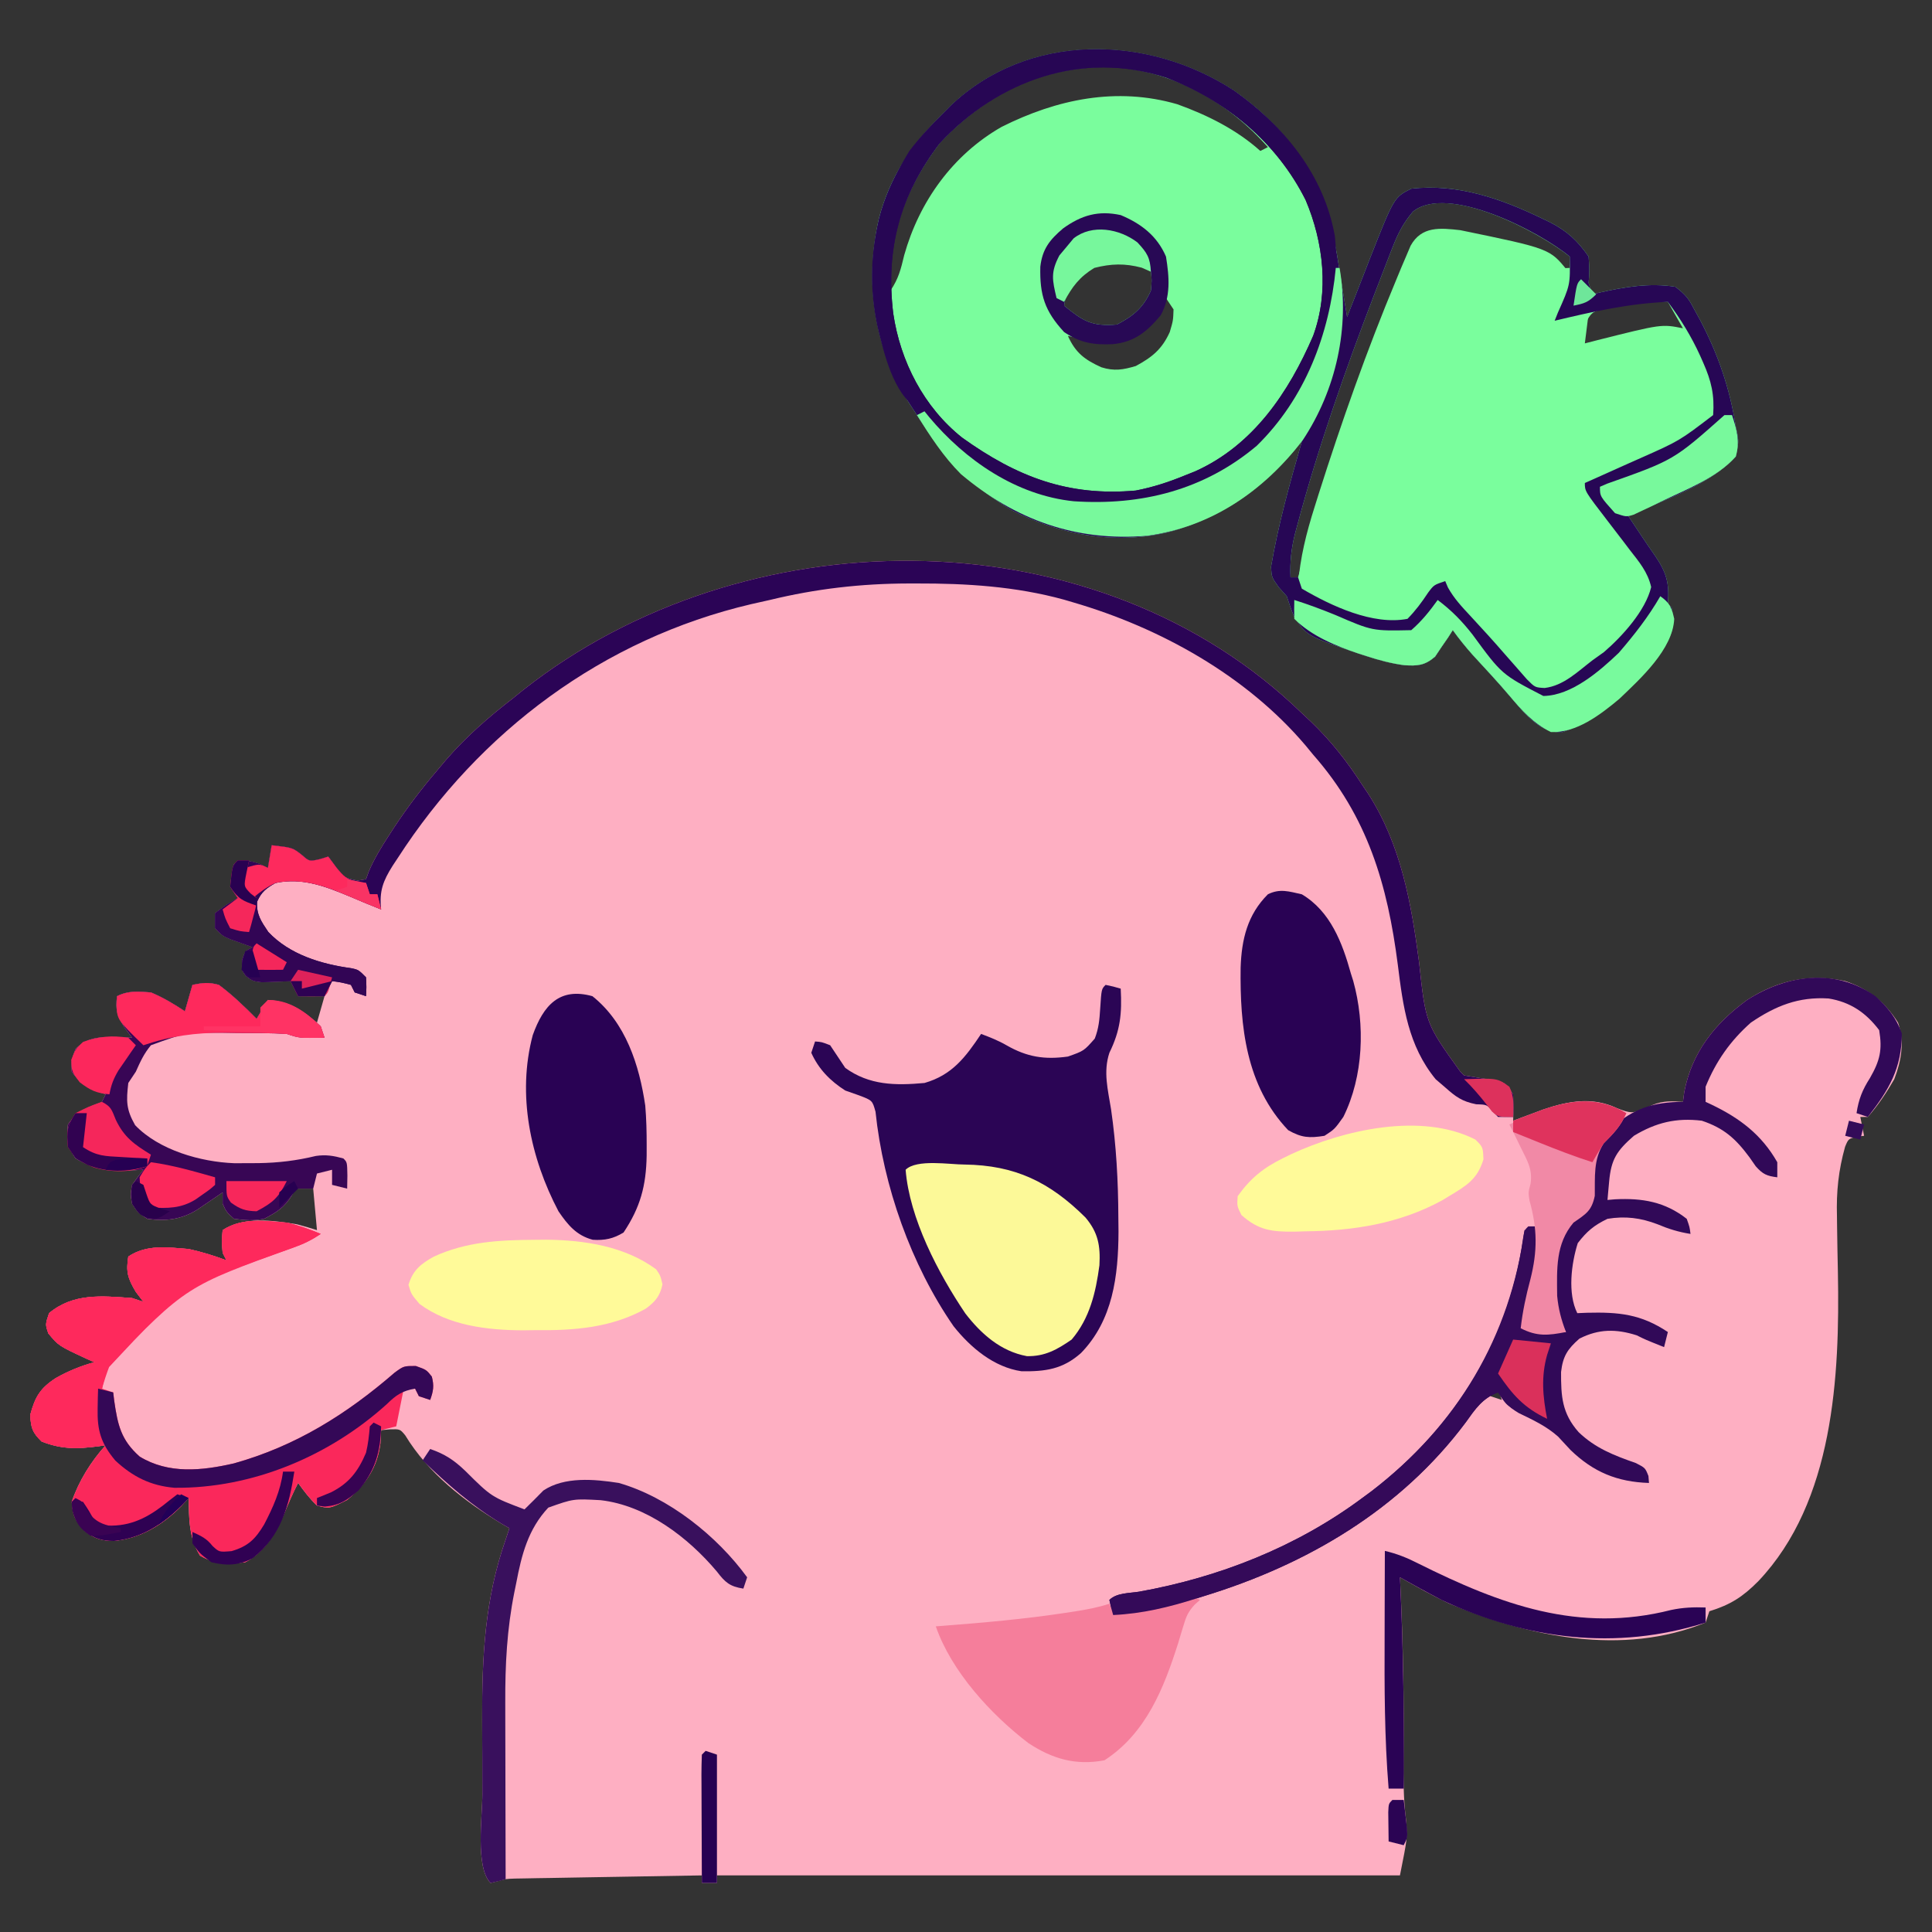 <?xml version="1.0" encoding="UTF-8"?>
<svg version="1.1" xmlns="http://www.w3.org/2000/svg" width="512" height="512">
<rect width="100%" height="100%" fill="#333333" stroke="none"/>
<path d="M0 0 C1.176 1.112 1.176 1.112 2.375 2.246 C3.159 2.977 3.942 3.708 4.75 4.461 C10.096 9.6 14.367 15.017 18.375 21.246 C19.162 22.416 19.162 22.416 19.965 23.609 C28.647 37.107 31.383 52.582 33.444 68.226 C35.185 84.458 35.185 84.458 44.375 97.246 C44.705 97.576 45.035 97.906 45.375 98.246 C48.179 98.741 50.99 99.147 53.809 99.551 C56.375 100.246 56.375 100.246 58.375 103.246 C58.454 105.578 58.463 107.914 58.375 110.246 C59.111 109.969 59.847 109.692 60.605 109.406 C61.581 109.044 62.557 108.682 63.562 108.309 C64.525 107.949 65.488 107.589 66.48 107.219 C73.069 105.005 79.484 103.852 85.875 106.934 C89.638 108.345 89.983 108.35 93.438 106.934 C94.099 106.632 94.76 106.33 95.441 106.02 C98.119 104.948 100.531 105.033 103.375 105.246 C103.49 104.376 103.604 103.506 103.723 102.609 C105.77 92.055 111.856 84.477 120.375 78.246 C128.514 73.033 136.877 71.189 146.375 73.246 C152.521 75.251 156.913 78.784 160.375 84.246 C162.148 89.344 161.267 94.288 159.375 99.246 C157.314 102.799 155.101 106.166 152.375 109.246 C151.715 109.246 151.055 109.246 150.375 109.246 C150.705 110.896 151.035 112.546 151.375 114.246 C150.751 114.32 150.127 114.394 149.484 114.47 C147.211 115.043 147.211 115.043 146.335 117.17 C144.586 123.426 144.005 129.035 144.188 135.512 C144.199 136.466 144.21 137.421 144.222 138.405 C144.27 142.431 144.354 146.457 144.437 150.482 C144.953 177.994 143.345 211.152 123.375 232.246 C119.262 236.403 116.014 238.501 110.375 240.246 C110.045 241.236 109.715 242.226 109.375 243.246 C87.338 252.248 62.665 247.018 41.509 238.239 C37.009 236.145 32.699 233.678 28.375 231.246 C28.405 231.861 28.436 232.476 28.467 233.109 C29.196 248.404 29.476 263.641 29.338 278.949 C29.299 284.542 29.265 290.035 30 295.59 C30.375 300.246 30.375 300.246 28.375 310.246 C-31.355 310.246 -91.085 310.246 -152.625 310.246 C-152.625 310.906 -152.625 311.566 -152.625 312.246 C-153.945 312.246 -155.265 312.246 -156.625 312.246 C-156.625 311.586 -156.625 310.926 -156.625 310.246 C-163.957 310.364 -171.29 310.489 -178.622 310.618 C-181.117 310.662 -183.612 310.703 -186.106 310.743 C-189.691 310.801 -193.275 310.865 -196.859 310.93 C-197.976 310.946 -199.093 310.963 -200.244 310.98 C-201.284 311 -202.325 311.02 -203.397 311.041 C-204.312 311.056 -205.227 311.072 -206.17 311.088 C-208.616 311.17 -208.616 311.17 -210.889 311.821 C-211.748 312.032 -211.748 312.032 -212.625 312.246 C-216.708 308.163 -214.787 294.381 -214.793 288.797 C-214.798 287.212 -214.798 287.212 -214.803 285.596 C-214.808 283.375 -214.81 281.154 -214.81 278.933 C-214.812 275.585 -214.831 272.237 -214.85 268.889 C-214.894 252.295 -214.157 237.027 -208.625 221.246 C-208.295 220.256 -207.965 219.266 -207.625 218.246 C-208.28 217.868 -208.935 217.491 -209.609 217.102 C-219.58 211.088 -229.125 203.69 -235.246 193.609 C-236.619 191.959 -236.619 191.959 -239.285 192.039 C-240.057 192.107 -240.829 192.176 -241.625 192.246 C-241.718 193.979 -241.718 193.979 -241.812 195.746 C-242.634 202.179 -245.705 206.646 -250.625 210.746 C-255.32 213.094 -255.32 213.094 -258.625 212.246 C-260.586 210.382 -262.017 208.451 -263.625 206.246 C-265.027 208.971 -266.225 211.72 -267.375 214.559 C-269.554 219.515 -272.634 224.751 -277.625 227.246 C-282.205 227.876 -285.583 227.854 -289.625 225.496 C-292.602 220.658 -292.527 215.832 -292.625 210.246 C-293.285 210.968 -293.945 211.69 -294.625 212.434 C-299.6 217.423 -305.384 220.927 -312.438 221.621 C-315.665 221.579 -317.499 221.034 -320.062 219.059 C-322.763 216.095 -323.326 215.123 -323.625 211.246 C-321.726 205.697 -318.54 200.596 -314.625 196.246 C-315.586 196.389 -315.586 196.389 -316.566 196.535 C-322.21 197.258 -326.309 197.35 -331.625 195.246 C-334.095 192.776 -334.394 191.715 -334.625 188.246 C-333.337 183.437 -332 181.153 -327.812 178.434 C-324.534 176.591 -321.262 175.246 -317.625 174.246 C-318.312 173.943 -318.999 173.64 -319.707 173.328 C-327.08 169.9 -327.08 169.9 -329.812 166.621 C-330.625 164.246 -330.625 164.246 -329.625 161.246 C-323.171 155.868 -315.628 156.673 -307.625 157.246 C-306.635 157.576 -305.645 157.906 -304.625 158.246 C-305.285 157.38 -305.945 156.514 -306.625 155.621 C-308.759 152.02 -309.276 150.34 -308.625 146.246 C-303.735 142.986 -298.347 143.799 -292.625 144.246 C-289.185 145.001 -285.917 145.998 -282.625 147.246 C-282.955 146.586 -283.285 145.926 -283.625 145.246 C-283.875 142.246 -283.875 142.246 -283.625 139.246 C-278.143 135.591 -270.279 136.633 -263.926 137.699 C-262.141 138.148 -260.378 138.685 -258.625 139.246 C-258.955 135.616 -259.285 131.986 -259.625 128.246 C-261.275 128.246 -262.925 128.246 -264.625 128.246 C-264.831 128.824 -265.038 129.401 -265.25 129.996 C-267.227 133.231 -269.267 134.505 -272.625 136.246 C-275.601 136.809 -277.531 136.652 -280.625 136.246 C-282.625 134.434 -282.625 134.434 -283.625 132.246 C-283.625 131.256 -283.625 130.266 -283.625 129.246 C-284.24 129.668 -284.855 130.089 -285.488 130.523 C-286.297 131.071 -287.105 131.619 -287.938 132.184 C-288.738 132.729 -289.539 133.274 -290.363 133.836 C-294.548 136.445 -298.789 136.947 -303.625 136.246 C-306.125 134.559 -306.125 134.559 -307.625 132.246 C-308.062 129.746 -308.062 129.746 -307.625 127.246 C-306.662 125.886 -305.665 124.548 -304.625 123.246 C-305.338 123.281 -306.051 123.316 -306.785 123.352 C-312.906 123.525 -317.274 123.32 -322.625 120.246 C-324.938 116.776 -324.965 115.321 -324.625 111.246 C-322.113 107.478 -319.728 106.962 -315.625 105.246 C-315.295 104.586 -314.965 103.926 -314.625 103.246 C-315.739 102.875 -315.739 102.875 -316.875 102.496 C-319.957 101.095 -321.639 99.996 -323.625 97.246 C-323.688 94.184 -323.688 94.184 -322.625 91.246 C-319.44 88.164 -316.558 88.077 -312.312 88.059 C-310.749 88.107 -309.187 88.164 -307.625 88.246 C-308.615 86.916 -308.615 86.916 -309.625 85.559 C-311.614 82.265 -312.062 80.964 -311.625 77.246 C-308.553 75.71 -306.023 76.02 -302.625 76.246 C-299.325 77.642 -296.604 79.26 -293.625 81.246 C-292.965 78.936 -292.305 76.626 -291.625 74.246 C-288.763 73.686 -287.401 73.5 -284.625 74.246 C-280.992 76.951 -277.802 80.024 -274.625 83.246 C-273.635 81.596 -272.645 79.946 -271.625 78.246 C-265.915 78.664 -263.015 80.822 -258.625 84.246 C-257.965 81.936 -257.305 79.626 -256.625 77.246 C-258.935 77.246 -261.245 77.246 -263.625 77.246 C-264.285 75.926 -264.945 74.606 -265.625 73.246 C-266.656 73.298 -266.656 73.298 -267.707 73.352 C-268.608 73.379 -269.509 73.406 -270.438 73.434 C-271.777 73.486 -271.777 73.486 -273.145 73.539 C-275.625 73.246 -275.625 73.246 -277.461 71.898 C-278.625 70.246 -278.625 70.246 -278.438 67.621 C-277.625 65.246 -277.625 65.246 -275.625 64.246 C-276.456 63.956 -276.456 63.956 -277.305 63.66 C-278.029 63.4 -278.754 63.139 -279.5 62.871 C-280.219 62.616 -280.939 62.361 -281.68 62.098 C-283.625 61.246 -283.625 61.246 -285.625 59.246 C-285.625 57.926 -285.625 56.606 -285.625 55.246 C-282.625 52.996 -282.625 52.996 -279.625 51.246 C-280.285 50.256 -280.945 49.266 -281.625 48.246 C-281.25 45.059 -281.25 45.059 -280.625 42.246 C-277.837 41.213 -276.757 41.201 -273.875 42.184 C-273.132 42.534 -272.39 42.885 -271.625 43.246 C-271.295 41.266 -270.965 39.286 -270.625 37.246 C-265.097 37.874 -265.097 37.874 -262.562 39.871 C-260.642 41.558 -260.642 41.558 -257.875 40.934 C-257.132 40.707 -256.39 40.48 -255.625 40.246 C-254.903 41.236 -254.181 42.226 -253.438 43.246 C-251.252 45.938 -251.252 45.938 -247.812 46.621 C-247.091 46.497 -246.369 46.374 -245.625 46.246 C-245.258 45.215 -245.258 45.215 -244.883 44.164 C-243.406 40.738 -241.527 37.676 -239.5 34.559 C-239.1 33.942 -238.701 33.326 -238.289 32.69 C-234.722 27.264 -230.845 22.184 -226.625 17.246 C-225.928 16.415 -225.23 15.583 -224.512 14.727 C-219.093 8.461 -213.167 3.305 -206.625 -1.754 C-205.723 -2.484 -204.82 -3.213 -203.891 -3.965 C-145.803 -49.697 -54.799 -50.672 0 0 Z M52.375 181.246 C52.375 181.906 52.375 182.566 52.375 183.246 C53.365 183.576 54.355 183.906 55.375 184.246 C55.045 183.256 54.715 182.266 54.375 181.246 C53.715 181.246 53.055 181.246 52.375 181.246 Z " fill="#FEAFC2" transform="translate(342.625,186.754)"/>
<path d="M0 0 C15.764 11.159 23.981 24.639 27.312 43.438 C27.765 46.124 28.2 48.813 28.615 51.506 C29.053 54.341 29.524 57.17 30 60 C30.277 59.285 30.553 58.569 30.839 57.832 C32.113 54.551 33.4 51.276 34.688 48 C35.123 46.875 35.558 45.749 36.006 44.59 C42.445 28.278 42.445 28.278 47 26 C59.219 24.596 70.79 28.624 81.625 33.875 C82.288 34.19 82.951 34.505 83.634 34.83 C88.238 37.185 91.048 39.729 94 44 C94.25 47.688 94.25 47.688 94 51 C94.33 51.99 94.66 52.98 95 54 C95.583 53.856 96.165 53.711 96.766 53.562 C103.438 52.052 110.181 50.906 117 52 C119.758 54.159 120.476 55.036 122 58 C122.75 59.363 122.75 59.363 123.516 60.754 C128.31 69.865 131.405 78.838 133 89 C133.156 89.714 133.312 90.428 133.473 91.164 C133.75 93.188 133.75 93.188 133 97 C126.317 104.225 114.947 108.223 106 112 C105.34 112 104.68 112 104 112 C104.375 112.557 104.75 113.114 105.137 113.688 C106.208 115.285 107.273 116.887 108.332 118.492 C109.37 120.054 110.427 121.603 111.512 123.133 C114.578 127.613 115.456 130.41 115 136 C115.33 136.33 115.66 136.66 116 137 C116.789 141.035 116.559 143.023 114.496 146.629 C107.193 156.905 98.935 165.907 86.75 170.125 C82.143 169.916 79.529 167.609 76.418 164.336 C75.264 163.022 74.125 161.694 73 160.355 C69.851 156.646 66.528 153.096 63.234 149.516 C61.363 147.408 59.645 145.286 58 143 C57.587 143.65 57.175 144.299 56.75 144.969 C56.172 145.804 55.595 146.639 55 147.5 C54.443 148.335 53.886 149.171 53.312 150.031 C50.546 152.387 48.711 152.502 45.132 152.288 C41.671 151.82 38.439 150.963 35.125 149.875 C34.433 149.651 33.741 149.426 33.029 149.195 C19.259 144.525 19.259 144.525 15.871 139.238 C15.161 137.525 14.577 135.762 14 134 C13.309 133.227 12.618 132.453 11.906 131.656 C10 129 10 129 9.836 126.223 C11.761 114.937 14.826 103.991 18 93 C17.334 93.785 16.667 94.57 15.98 95.379 C7.478 105.163 -1.528 111.918 -14 116 C-14.681 116.226 -15.361 116.451 -16.062 116.684 C-30.432 120.63 -45.608 117.963 -58.688 111.312 C-69.797 104.755 -77.235 96.869 -84 86 C-84.651 85.007 -85.302 84.015 -85.973 82.992 C-95.381 68.011 -97.995 51.091 -94.098 33.949 C-91.23 22.803 -85.166 13.924 -77 6 C-76.363 5.354 -75.726 4.708 -75.07 4.043 C-54.443 -15.6 -22.838 -14.892 0 0 Z M-78 14 C-86.933 25.767 -91.559 38.179 -91 53 C-88.844 49.767 -88.279 47.383 -87.375 43.625 C-83.389 29.412 -74.496 17.013 -61.562 9.625 C-46.91 2.278 -31.094 -1.042 -15 3.625 C-7.052 6.484 0.675 10.33 7 16 C7.99 15.505 7.99 15.505 9 15 C-1.391 3.197 -15.705 -4.982 -31.5 -6.191 C-49.843 -6.948 -65.698 0.722 -78 14 Z M47.432 32.097 C44.867 35.159 43.544 37.734 42.09 41.441 C41.841 42.069 41.592 42.697 41.335 43.343 C40.521 45.411 39.728 47.486 38.938 49.562 C38.371 51.026 37.805 52.489 37.238 53.952 C29.519 74.059 22.325 94.56 16.75 115.375 C16.461 116.452 16.461 116.452 16.166 117.55 C15.192 121.439 14.826 124.996 15 129 C15.66 129 16.32 129 17 129 C17.185 128.35 17.369 127.699 17.56 127.029 C24.673 102.148 32.661 77.632 42.5 53.688 C42.755 53.061 43.011 52.434 43.274 51.789 C43.996 50.026 44.732 48.269 45.469 46.512 C45.886 45.516 46.303 44.521 46.732 43.495 C47.953 41.093 48.855 39.61 51 38 C62.551 36.652 74.323 41.394 84.707 46.047 C86.894 47.128 86.894 47.128 89 47 C89 46.01 89 45.02 89 44 C80.999 37.521 56.639 24.578 47.432 32.097 Z M-42.312 50.438 C-43.832 52.745 -44.6 54.299 -45 57 C-39.968 61.105 -37.645 62.554 -31 62 C-26.649 59.741 -23.983 57.517 -22 53 C-21.748 50.29 -21.748 50.29 -22 48 C-29.706 43.597 -35.985 43.768 -42.312 50.438 Z M-18 55 C-18.364 55.543 -18.727 56.085 -19.102 56.645 C-22.234 61.102 -24.619 64.312 -30 66 C-34.766 66.439 -39.352 66.199 -44 65 C-41.995 69.511 -39.48 71.37 -35.117 73.336 C-31.722 74.401 -29.377 74 -26 73 C-21.651 70.658 -19.046 68.522 -17 64 C-16.102 60.947 -16.102 60.947 -16 58 C-16.66 57.01 -17.32 56.02 -18 55 Z M101.812 57.125 C100.602 57.334 99.392 57.543 98.145 57.758 C94.768 58.751 94.768 58.751 93.012 61.93 C91.665 64.989 91.665 64.989 93 68 C94.123 67.723 95.246 67.446 96.402 67.16 C103.922 65.331 111.259 63.563 119 63 C117.02 59.535 117.02 59.535 115 56 C110.461 55.875 106.275 56.293 101.812 57.125 Z " fill="#7AFD9D" transform="translate(327,24)"/>
<path d="M0 0 C23.702 4.888 23.702 4.888 28.441 10.797 C29.24 13.948 28.331 15.77 27.125 18.75 C26.736 19.735 26.346 20.72 25.945 21.734 C25.633 22.482 25.321 23.23 25 24 C27.97 23.34 30.94 22.68 34 22 C33.67 24.64 33.34 27.28 33 30 C34.123 29.711 35.246 29.422 36.402 29.125 C53.336 24.867 53.336 24.867 59 26 C61.393 28.357 62.668 30.944 64 34 C64.318 34.682 64.637 35.364 64.965 36.066 C66.811 40.414 67.732 44.243 67 49 C63.436 52.332 59.358 54.622 55.062 56.875 C54.417 57.217 53.771 57.559 53.105 57.912 C46.562 61.324 39.834 64.22 33 67 C34.381 71.029 36.271 73.751 39 77 C40.365 78.847 41.719 80.701 43.062 82.562 C45.799 86.378 45.799 86.378 48.746 90.027 C50.382 92.601 50.459 93.998 50 97 C48.645 99.246 48.645 99.246 46.812 101.438 C46.165 102.217 45.518 102.997 44.852 103.801 C44.241 104.527 43.63 105.252 43 106 C41.855 107.547 41.855 107.547 40.688 109.125 C36.937 113.138 32.572 115.993 28 119 C27.01 119.66 26.02 120.32 25 121 C22.641 121.426 22.641 121.426 20 121 C17.422 118.98 17.422 118.98 14.75 116.188 C14.276 115.696 13.802 115.205 13.314 114.699 C9.293 110.468 5.585 105.994 1.973 101.41 C0.04 98.956 0.04 98.956 -2.254 96.809 C-4 95 -4 95 -4 93 C-8.332 94.759 -9.738 97.412 -12.047 101.32 C-14.569 103.489 -16.565 103.475 -19.82 103.311 C-23.488 102.788 -26.766 101.572 -30.188 100.188 C-31.215 99.796 -31.215 99.796 -32.264 99.396 C-36.079 97.909 -39.547 96.233 -43 94 C-42.445 86.752 -40.816 80.293 -38.625 73.375 C-38.274 72.255 -37.923 71.136 -37.562 69.982 C-31.463 50.776 -24.765 31.786 -17 13.188 C-16.543 12.084 -16.087 10.981 -15.616 9.844 C-15.186 8.837 -14.756 7.83 -14.312 6.793 C-13.937 5.911 -13.562 5.03 -13.176 4.122 C-10.252 -1.155 -5.292 -0.588 0 0 Z " fill="#7AFE9D" transform="translate(387,61)"/>
<path d="M0 0 C15.764 11.159 23.981 24.639 27.312 43.438 C27.765 46.124 28.2 48.813 28.615 51.506 C29.053 54.341 29.524 57.17 30 60 C30.277 59.285 30.553 58.569 30.839 57.832 C32.113 54.551 33.4 51.276 34.688 48 C35.123 46.875 35.558 45.749 36.006 44.59 C42.445 28.278 42.445 28.278 47 26 C59.219 24.596 70.79 28.624 81.625 33.875 C82.288 34.19 82.951 34.505 83.634 34.83 C88.238 37.185 91.048 39.729 94 44 C94.25 47.688 94.25 47.688 94 51 C94.33 51.99 94.66 52.98 95 54 C95.583 53.856 96.165 53.711 96.766 53.562 C103.438 52.052 110.181 50.906 117 52 C119.758 54.159 120.476 55.036 122 58 C122.75 59.363 122.75 59.363 123.516 60.754 C128.31 69.865 131.405 78.838 133 89 C133.156 89.714 133.312 90.428 133.473 91.164 C133.75 93.188 133.75 93.188 133 97 C126.317 104.225 114.947 108.223 106 112 C105.34 112 104.68 112 104 112 C104.375 112.557 104.75 113.114 105.137 113.688 C106.208 115.285 107.273 116.887 108.332 118.492 C109.37 120.054 110.427 121.603 111.512 123.133 C114.578 127.613 115.456 130.41 115 136 C115.33 136.33 115.66 136.66 116 137 C116.789 141.035 116.559 143.023 114.496 146.629 C107.193 156.905 98.935 165.907 86.75 170.125 C82.143 169.916 79.529 167.609 76.418 164.336 C75.264 163.022 74.125 161.694 73 160.355 C69.851 156.646 66.528 153.096 63.234 149.516 C61.363 147.408 59.645 145.286 58 143 C57.587 143.65 57.175 144.299 56.75 144.969 C56.172 145.804 55.595 146.639 55 147.5 C54.443 148.335 53.886 149.171 53.312 150.031 C50.546 152.387 48.711 152.502 45.132 152.288 C41.671 151.82 38.439 150.963 35.125 149.875 C34.433 149.651 33.741 149.426 33.029 149.195 C19.259 144.525 19.259 144.525 15.871 139.238 C15.161 137.525 14.577 135.762 14 134 C13.309 133.227 12.618 132.453 11.906 131.656 C10 129 10 129 9.836 126.223 C11.761 114.937 14.826 103.991 18 93 C17.334 93.785 16.667 94.57 15.98 95.379 C7.478 105.163 -1.528 111.918 -14 116 C-14.681 116.226 -15.361 116.451 -16.062 116.684 C-30.432 120.63 -45.608 117.963 -58.688 111.312 C-69.797 104.755 -77.235 96.869 -84 86 C-84.651 85.007 -85.302 84.015 -85.973 82.992 C-95.381 68.011 -97.995 51.091 -94.098 33.949 C-91.23 22.803 -85.166 13.924 -77 6 C-76.363 5.354 -75.726 4.708 -75.07 4.043 C-54.443 -15.6 -22.838 -14.892 0 0 Z M-78 14 C-88.491 27.819 -92.333 41.86 -90.289 59.04 C-88.41 71.783 -82.176 83.924 -72 92 C-57.541 102.35 -43.949 107.611 -26 106 C-21.44 105.112 -17.291 103.765 -13 102 C-12.12 101.649 -11.239 101.299 -10.332 100.938 C5.099 94.047 14.513 80.008 21 65 C25.27 53.362 23.759 40.203 19 29 C11.363 13.747 -2.104 2.578 -17.938 -3.438 C-40.135 -10.677 -62.459 -2.774 -78 14 Z M47.432 32.097 C44.867 35.159 43.544 37.734 42.09 41.441 C41.841 42.069 41.592 42.697 41.335 43.343 C40.521 45.411 39.728 47.486 38.938 49.562 C38.371 51.026 37.805 52.489 37.238 53.952 C29.519 74.059 22.325 94.56 16.75 115.375 C16.461 116.452 16.461 116.452 16.166 117.55 C15.192 121.439 14.826 124.996 15 129 C15.66 129 16.32 129 17 129 C17.33 129.99 17.66 130.98 18 132 C25.81 136.574 36.83 141.775 46 140 C48.132 137.834 49.786 135.603 51.457 133.066 C53 131 53 131 56 130 C56.233 130.552 56.467 131.103 56.707 131.672 C58.34 134.613 60.393 136.791 62.688 139.25 C65.776 142.588 68.841 145.932 71.812 149.375 C72.875 150.584 73.937 151.792 75 153 C75.866 153.99 76.733 154.98 77.625 156 C79.789 158.183 79.789 158.183 82.34 158.324 C87.399 157.708 91.049 154.018 95 151 C96.011 150.278 97.021 149.556 98.062 148.812 C102.91 144.636 109.082 137.84 110.578 131.582 C109.684 127.59 107.361 124.874 104.875 121.688 C104.374 121.025 103.873 120.362 103.356 119.679 C101.915 117.777 100.461 115.887 99 114 C93 106.197 93 106.197 93 104 C94.02 103.547 94.02 103.547 95.06 103.085 C98.19 101.69 101.314 100.283 104.438 98.875 C105.507 98.401 106.576 97.926 107.678 97.438 C118.042 92.842 118.042 92.842 127 86 C127.386 80.667 126.526 76.99 124.375 72.125 C124.109 71.522 123.842 70.919 123.568 70.298 C121.227 65.159 118.371 60.518 115 56 C104.699 56.404 94.983 58.615 85 61 C85.289 60.276 85.578 59.551 85.875 58.805 C89.13 51.519 89.13 51.519 89 44 C81.112 37.432 56.568 24.636 47.432 32.097 Z " fill="#270755" transform="translate(327,24)"/>
<path d="M0 0 C2.062 0.438 2.062 0.438 4 1 C4.359 7.607 3.911 12.063 1 18 C-0.67 23.047 0.615 27.828 1.438 32.938 C2.827 42.533 3.337 51.994 3.375 61.688 C3.395 63.547 3.395 63.547 3.416 65.443 C3.36 77.117 1.935 88.85 -6.516 97.562 C-11.364 101.872 -15.968 102.486 -22.277 102.402 C-29.623 101.317 -35.781 96.137 -40.297 90.461 C-51.565 74.179 -58.927 53.296 -60.977 33.625 C-61.812 30.624 -61.812 30.624 -65.383 29.273 C-67.173 28.643 -67.173 28.643 -69 28 C-72.968 25.459 -76.06 22.336 -78 18 C-77.505 16.515 -77.505 16.515 -77 15 C-75.25 15.125 -75.25 15.125 -73 16 C-71.657 17.993 -70.324 19.994 -69 22 C-62.605 26.637 -55.676 26.7 -48 26 C-40.676 23.902 -37.102 19.153 -33 13 C-30.659 13.878 -28.404 14.766 -26.238 16.023 C-20.818 19.124 -16.201 19.861 -10 19 C-5.754 17.506 -5.754 17.506 -2.879 14.246 C-1.824 11.55 -1.619 9.198 -1.438 6.312 C-1.099 1.099 -1.099 1.099 0 0 Z " fill="#2B0555" transform="translate(293,261)"/>
<path d="M0 0 C3.212 0.743 5.941 1.734 9 3 C6.427 4.715 4.502 5.645 1.641 6.664 C-27.01 16.73 -27.01 16.73 -47.098 38.285 C-47.81 40.162 -48.417 42.079 -49 44 C-47.515 44.495 -47.515 44.495 -46 45 C-45.914 45.724 -45.827 46.449 -45.738 47.195 C-44.799 53.658 -43.942 57.607 -39 62 C-31.337 66.691 -22.492 65.76 -14 63.812 C2.374 59.229 15.824 50.808 28.586 39.762 C31 38 31 38 34.188 38 C37 39 37 39 38.438 40.812 C39.074 43.286 38.85 44.619 38 47 C36.515 46.505 36.515 46.505 35 46 C34.67 45.34 34.34 44.68 34 44 C33.01 44 32.02 44 31 44 C30.01 48.95 30.01 48.95 29 54 C27.68 54.33 26.36 54.66 25 55 C24.907 56.733 24.907 56.733 24.812 58.5 C23.991 64.933 20.92 69.4 16 73.5 C11.305 75.847 11.305 75.847 8 75 C6.039 73.136 4.608 71.205 3 69 C1.598 71.725 0.4 74.474 -0.75 77.312 C-2.929 82.269 -6.009 87.505 -11 90 C-15.58 90.63 -18.958 90.608 -23 88.25 C-25.977 83.412 -25.902 78.586 -26 73 C-26.66 73.722 -27.32 74.444 -28 75.188 C-32.975 80.177 -38.759 83.681 -45.812 84.375 C-49.04 84.333 -50.874 83.787 -53.438 81.812 C-56.138 78.849 -56.701 77.877 -57 74 C-55.101 68.451 -51.915 63.35 -48 59 C-48.641 59.095 -49.281 59.191 -49.941 59.289 C-55.585 60.012 -59.684 60.104 -65 58 C-67.47 55.53 -67.769 54.469 -68 51 C-66.712 46.191 -65.375 43.907 -61.188 41.188 C-57.909 39.345 -54.637 38 -51 37 C-51.687 36.697 -52.374 36.394 -53.082 36.082 C-60.455 32.654 -60.455 32.654 -63.188 29.375 C-64 27 -64 27 -63 24 C-56.546 18.622 -49.003 19.427 -41 20 C-40.01 20.33 -39.02 20.66 -38 21 C-38.99 19.701 -38.99 19.701 -40 18.375 C-42.134 14.774 -42.651 13.094 -42 9 C-37.11 5.74 -31.722 6.553 -26 7 C-22.56 7.755 -19.292 8.752 -16 10 C-16.495 9.01 -16.495 9.01 -17 8 C-17.25 5 -17.25 5 -17 2 C-11.917 -1.389 -5.94 -0.444 0 0 Z " fill="#FA285B" transform="translate(76,324)"/>
<path d="M0 0 C1.176 1.112 1.176 1.112 2.375 2.246 C3.159 2.977 3.942 3.708 4.75 4.461 C10.096 9.6 14.367 15.017 18.375 21.246 C19.162 22.416 19.162 22.416 19.965 23.609 C28.647 37.107 31.383 52.582 33.444 68.226 C35.185 84.458 35.185 84.458 44.375 97.246 C44.705 97.576 45.035 97.906 45.375 98.246 C48.179 98.741 50.99 99.147 53.809 99.551 C56.375 100.246 56.375 100.246 58.375 103.246 C58.5 106.434 58.5 106.434 58.375 109.246 C57.055 109.246 55.735 109.246 54.375 109.246 C53.694 108.535 53.694 108.535 53 107.809 C51.41 105.969 51.41 105.969 48.59 105.891 C44.802 105.131 43.18 103.925 40.312 101.371 C39.089 100.323 39.089 100.323 37.84 99.254 C30.545 90.352 29.191 79.973 27.812 68.934 C25.082 47.655 19.798 29.627 5.375 13.246 C4.379 12.036 4.379 12.036 3.363 10.801 C-12.331 -7.708 -35.167 -20.395 -58.25 -27.129 C-59.06 -27.368 -59.869 -27.606 -60.703 -27.852 C-73.466 -31.354 -86.512 -32.165 -99.688 -32.129 C-100.76 -32.129 -100.76 -32.129 -101.853 -32.128 C-114.467 -32.091 -126.362 -30.736 -138.625 -27.754 C-140.256 -27.388 -141.888 -27.022 -143.52 -26.656 C-182.756 -17.466 -215.56 7.061 -237.25 40.684 C-237.688 41.345 -238.126 42.007 -238.577 42.689 C-241.095 46.695 -242.153 49.367 -241.625 54.246 C-244.303 53.187 -246.962 52.1 -249.605 50.957 C-256.135 48.237 -262.479 45.667 -269.625 47.246 C-272.075 48.663 -273.335 49.587 -274.48 52.191 C-274.718 55.573 -273.378 57.465 -271.531 60.215 C-265.91 66.205 -257.527 68.745 -249.586 69.824 C-247.625 70.246 -247.625 70.246 -245.625 72.246 C-245.5 74.871 -245.5 74.871 -245.625 77.246 C-246.615 76.916 -247.605 76.586 -248.625 76.246 C-248.955 75.586 -249.285 74.926 -249.625 74.246 C-252.152 73.591 -252.152 73.591 -254.625 73.246 C-255.285 74.566 -255.945 75.886 -256.625 77.246 C-258.935 77.246 -261.245 77.246 -263.625 77.246 C-264.285 75.926 -264.945 74.606 -265.625 73.246 C-266.656 73.298 -266.656 73.298 -267.707 73.352 C-268.608 73.379 -269.509 73.406 -270.438 73.434 C-271.777 73.486 -271.777 73.486 -273.145 73.539 C-275.625 73.246 -275.625 73.246 -277.461 71.898 C-278.625 70.246 -278.625 70.246 -278.438 67.621 C-277.625 65.246 -277.625 65.246 -275.625 64.246 C-276.179 64.053 -276.734 63.859 -277.305 63.66 C-278.029 63.4 -278.754 63.139 -279.5 62.871 C-280.219 62.616 -280.939 62.361 -281.68 62.098 C-283.625 61.246 -283.625 61.246 -285.625 59.246 C-285.625 57.926 -285.625 56.606 -285.625 55.246 C-282.625 52.996 -282.625 52.996 -279.625 51.246 C-280.285 50.256 -280.945 49.266 -281.625 48.246 C-281.25 45.059 -281.25 45.059 -280.625 42.246 C-277.837 41.213 -276.757 41.201 -273.875 42.184 C-273.132 42.534 -272.39 42.885 -271.625 43.246 C-271.295 41.266 -270.965 39.286 -270.625 37.246 C-265.097 37.874 -265.097 37.874 -262.562 39.871 C-260.642 41.558 -260.642 41.558 -257.875 40.934 C-257.132 40.707 -256.39 40.48 -255.625 40.246 C-254.903 41.236 -254.181 42.226 -253.438 43.246 C-251.252 45.938 -251.252 45.938 -247.812 46.621 C-247.091 46.497 -246.369 46.374 -245.625 46.246 C-245.38 45.559 -245.135 44.872 -244.883 44.164 C-243.406 40.738 -241.527 37.676 -239.5 34.559 C-239.1 33.942 -238.701 33.326 -238.289 32.69 C-234.722 27.264 -230.845 22.184 -226.625 17.246 C-225.928 16.415 -225.23 15.583 -224.512 14.727 C-219.093 8.461 -213.167 3.305 -206.625 -1.754 C-205.723 -2.484 -204.82 -3.213 -203.891 -3.965 C-145.803 -49.697 -54.799 -50.672 0 0 Z " fill="#2B0456" transform="translate(342.625,186.754)"/>
<path d="M0 0 C3.276 2.941 5.547 5.697 7 9.875 C7 19.086 3.606 24.82 -2 32 C-2.99 31.67 -3.98 31.34 -5 31 C-4.438 27.309 -3.446 24.818 -1.438 21.688 C1.198 17.069 1.88 14.279 1 9 C-2.496 4.372 -6.637 1.546 -12.406 0.609 C-20.372 0.106 -26.458 2.556 -33 7 C-38.466 11.842 -42.257 17.257 -45 24 C-45 25.32 -45 26.64 -45 28 C-44.481 28.242 -43.961 28.485 -43.426 28.734 C-35.961 32.322 -30.165 36.671 -26 44 C-26 45.32 -26 46.64 -26 48 C-28.783 47.642 -29.816 47.207 -31.711 45.074 C-32.26 44.287 -32.809 43.499 -33.375 42.688 C-37.004 37.789 -40.127 34.958 -46 33 C-52.776 32.17 -58.168 33.485 -64 37 C-68.542 40.974 -70.033 43.222 -70.562 49.125 C-70.646 50.035 -70.73 50.945 -70.816 51.883 C-70.877 52.581 -70.938 53.28 -71 54 C-70.322 53.942 -69.644 53.884 -68.945 53.824 C-61.768 53.476 -55.796 54.468 -50 59 C-49.227 61.172 -49.227 61.172 -49 63 C-52.141 62.509 -54.841 61.671 -57.75 60.438 C-62.202 58.741 -66.28 58.222 -71 59 C-74.574 60.721 -76.47 62.311 -78.875 65.438 C-80.579 70.833 -81.616 78.768 -79 84 C-78.154 83.965 -77.309 83.93 -76.438 83.895 C-67.983 83.693 -62.157 84.229 -55 89 C-55.33 90.32 -55.66 91.64 -56 93 C-61 91 -61 91 -63.25 89.875 C-68.701 88.141 -73.319 88.144 -78.438 90.75 C-81.596 93.523 -82.814 95.398 -83.301 99.586 C-83.328 106.001 -83.076 110.511 -78.664 115.516 C-74.232 119.796 -69.239 121.711 -63.477 123.727 C-61 125 -61 125 -60.148 127.148 C-60.099 127.759 -60.05 128.37 -60 129 C-68.369 128.73 -74.708 126.153 -80.801 120.258 C-81.894 119.084 -82.985 117.908 -84.074 116.73 C-87.177 113.943 -90.814 112.266 -94.547 110.457 C-97.127 108.925 -98.392 107.503 -100 105 C-104.144 106.52 -106.089 109.482 -108.562 112.938 C-125.85 136.08 -150.636 150.624 -178 159 C-178.636 159.202 -179.271 159.404 -179.926 159.612 C-187.26 161.939 -194.298 163.645 -202 164 C-202.562 162.062 -202.562 162.062 -203 160 C-201.091 158.091 -197.676 158.229 -195.125 157.812 C-173.902 154.012 -153.352 145.911 -136 133 C-135.154 132.376 -134.309 131.752 -133.438 131.109 C-110.85 113.745 -96.807 90.253 -93 62 C-91.68 61.67 -90.36 61.34 -89 61 C-88.646 67.134 -89.674 72.222 -91.266 78.145 C-92.111 81.433 -92.617 84.631 -93 88 C-91.542 88.168 -90.083 88.334 -88.625 88.5 C-87.813 88.593 -87.001 88.686 -86.164 88.781 C-84.031 89.034 -84.031 89.034 -82 89 C-82.729 87.743 -82.729 87.743 -83.473 86.461 C-86.309 80.033 -86.15 72.138 -84.273 65.387 C-82.717 62.027 -81.48 60.334 -78.387 58.184 C-75.726 56.193 -75.726 56.193 -75.469 53.047 C-75.484 51.415 -75.484 51.415 -75.5 49.75 C-75.221 43.531 -74.338 39.555 -70 35 C-64.144 29.733 -58.814 28.033 -51 28 C-50.885 27.13 -50.771 26.26 -50.652 25.363 C-48.605 14.809 -42.519 7.23 -34 1 C-23.516 -5.715 -10.616 -7.547 0 0 Z " fill="#310958" transform="translate(497,264)"/>
<path d="M0 0 C-0.467 0.417 -0.934 0.834 -1.415 1.264 C-3.121 3.132 -3.658 4.368 -4.359 6.773 C-4.584 7.51 -4.809 8.246 -5.041 9.005 C-5.275 9.787 -5.509 10.569 -5.75 11.375 C-9.58 23.428 -14.284 35.347 -25.312 42.5 C-32.944 43.92 -39.098 42.141 -45.5 37.91 C-55.353 30.382 -65.871 18.96 -70 7 C-69.112 6.933 -69.112 6.933 -68.206 6.864 C-57.342 6.024 -46.527 5.07 -35.75 3.438 C-34.912 3.311 -34.074 3.184 -33.21 3.053 C-30.038 2.554 -27.051 2.017 -24 1 C-23.505 1.99 -23.505 1.99 -23 3 C-20.624 2.716 -18.249 2.423 -15.875 2.125 C-14.877 2.007 -14.877 2.007 -13.859 1.887 C-10.63 1.475 -7.723 0.907 -4.633 -0.133 C-2 -1 -2 -1 0 0 Z " fill="#F57E9B" transform="translate(318,424)"/>
<path d="M0 0 C13.348 0.183 22.506 4.587 32.023 14.037 C35.394 18.039 36.002 21.53 35.719 26.698 C34.754 33.908 33.16 40.737 28.359 46.385 C24.521 49.035 21.244 50.894 16.48 50.776 C9.549 49.499 4.351 44.874 0.172 39.448 C-7.007 28.788 -14.621 14.3 -15.641 1.385 C-12.739 -1.517 -3.905 0.012 0 0 Z " fill="#FCF998" transform="translate(255.641,308.615)"/>
<path d="M0 0 C13.21 9.351 23.847 22.207 26.754 38.57 C28.637 57.161 23.362 73.685 12.125 88.5 C2.799 99.269 -11.421 108.723 -26 110 C-45.304 111.038 -61.122 106.534 -75.762 93.551 C-77.941 91.426 -80.068 89.352 -82 87 C-82 86.34 -82 85.68 -82 85 C-82.895 84.673 -82.895 84.673 -83.809 84.34 C-90.299 80.372 -92.765 69.487 -94.477 62.461 C-98.001 45.89 -94.974 30.337 -86 16 C-83.24 12.383 -80.262 9.166 -77 6 C-76.363 5.354 -75.726 4.708 -75.07 4.043 C-54.443 -15.6 -22.838 -14.892 0 0 Z M-78 14 C-88.491 27.819 -92.333 41.86 -90.289 59.04 C-88.41 71.783 -82.176 83.924 -72 92 C-57.541 102.35 -43.949 107.611 -26 106 C-21.44 105.112 -17.291 103.765 -13 102 C-12.12 101.649 -11.239 101.299 -10.332 100.938 C5.099 94.047 14.513 80.008 21 65 C25.27 53.362 23.759 40.203 19 29 C11.363 13.747 -2.104 2.578 -17.938 -3.438 C-40.135 -10.677 -62.459 -2.774 -78 14 Z " fill="#270654" transform="translate(327,24)"/>
<path d="M0 0 C2.862 -0.56 4.224 -0.746 7 0 C10.633 2.705 13.823 5.778 17 9 C17.99 7.35 18.98 5.7 20 4 C25.87 4.294 29.856 7.024 34 11 C34.495 12.485 34.495 12.485 35 14 C28.375 14.125 28.375 14.125 25 13 C20.629 12.737 16.253 12.768 11.875 12.75 C10.676 12.729 9.477 12.709 8.242 12.688 C-1.739 12.629 -1.739 12.629 -11 16 C-12.869 18.254 -13.784 20.277 -15 23 C-15.66 23.99 -16.32 24.98 -17 26 C-17.551 30.801 -17.589 32.964 -15.188 37.188 C-8.846 43.799 2.159 46.93 11.113 47.266 C12.513 47.273 13.913 47.268 15.312 47.25 C16.05 47.247 16.788 47.244 17.548 47.24 C22.744 47.163 27.641 46.573 32.703 45.34 C35.393 44.942 37.389 45.284 40 46 C41 47 41 47 41.062 50.562 C41.042 51.697 41.021 52.831 41 54 C39.02 53.505 39.02 53.505 37 53 C37 51.68 37 50.36 37 49 C35.68 49.33 34.36 49.66 33 50 C32.67 51.32 32.34 52.64 32 54 C30.35 54 28.7 54 27 54 C26.794 54.578 26.587 55.155 26.375 55.75 C24.398 58.985 22.358 60.259 19 62 C16.024 62.563 14.094 62.406 11 62 C9 60.188 9 60.188 8 58 C8 57.01 8 56.02 8 55 C7.078 55.632 7.078 55.632 6.137 56.277 C5.328 56.825 4.52 57.373 3.688 57.938 C2.487 58.755 2.487 58.755 1.262 59.59 C-2.923 62.199 -7.164 62.701 -12 62 C-14.5 60.312 -14.5 60.312 -16 58 C-16.438 55.5 -16.438 55.5 -16 53 C-15.037 51.64 -14.04 50.302 -13 49 C-13.713 49.035 -14.426 49.07 -15.16 49.105 C-21.281 49.278 -25.649 49.074 -31 46 C-33.313 42.53 -33.34 41.075 -33 37 C-30.488 33.232 -28.103 32.716 -24 31 C-23.67 30.34 -23.34 29.68 -23 29 C-23.742 28.753 -24.485 28.505 -25.25 28.25 C-28.332 26.849 -30.014 25.75 -32 23 C-32.062 19.938 -32.062 19.938 -31 17 C-27.815 13.917 -24.933 13.831 -20.688 13.812 C-19.124 13.86 -17.562 13.918 -16 14 C-16.66 13.113 -17.32 12.226 -18 11.312 C-19.989 8.019 -20.437 6.717 -20 3 C-16.928 1.464 -14.398 1.773 -11 2 C-7.7 3.396 -4.979 5.014 -2 7 C-1.34 4.69 -0.68 2.38 0 0 Z " fill="#380655" transform="translate(51,261)"/>
<path d="M0 0 C8.833 7.032 12.417 18.233 14 29 C14.297 32.506 14.381 35.983 14.375 39.5 C14.373 40.418 14.372 41.337 14.37 42.283 C14.225 50.279 12.687 55.97 8.25 62.625 C5.544 64.279 3.254 64.757 0.082 64.551 C-4.244 63.406 -6.543 60.607 -9 57 C-16.446 42.844 -20.017 26.102 -15.812 10.312 C-12.982 2.415 -8.72 -2.43 0 0 Z " fill="#290254" transform="translate(157,264)"/>
<path d="M0 0 C7.578 4.511 10.746 12.872 13 21 C13.206 21.651 13.412 22.302 13.625 22.973 C16.827 34.515 16.348 48.235 11 59 C8.688 62.25 8.688 62.25 6 64 C1.994 64.644 -0.094 64.518 -3.625 62.5 C-14.827 50.708 -16.429 34.956 -16.219 19.406 C-15.965 11.939 -14.421 5.421 -9 0 C-5.812 -1.594 -3.41 -0.751 0 0 Z " fill="#290254" transform="translate(345,237)"/>
<path d="M0 0 C2 2 2 2 2.125 5.25 C0.537 10.543 -2.395 12.229 -7 15 C-7.917 15.555 -7.917 15.555 -8.852 16.121 C-20.098 22.27 -32.38 24.187 -45 24.312 C-45.972 24.342 -46.944 24.371 -47.945 24.4 C-53.955 24.454 -57.452 24.056 -62 20 C-63.188 17.625 -63.188 17.625 -63 15 C-59.623 10.25 -56.137 7.436 -50.875 4.875 C-50.185 4.537 -49.495 4.198 -48.784 3.85 C-34.875 -2.589 -14.332 -7.3 0 0 Z " fill="#FFFA99" transform="translate(391,302)"/>
<path d="M0 0 C1.554 -0.015 1.554 -0.015 3.14 -0.031 C13.286 0.083 23.888 1.68 32.25 7.812 C33.375 9.438 33.375 9.438 33.938 11.812 C33.266 14.945 32.066 16.347 29.511 18.246 C20.439 23.306 10.54 24.072 0.375 23.938 C-0.793 23.953 -1.961 23.968 -3.164 23.984 C-12.489 23.943 -22.724 22.734 -30.438 17 C-32.625 14.438 -32.625 14.438 -33.375 11.938 C-32.202 8.028 -30.065 6.347 -26.625 4.438 C-17.96 0.484 -9.382 0.059 0 0 Z " fill="#FFFA99" transform="translate(141.625,328.562)"/>
<path d="M0 0 C3.212 0.743 5.941 1.734 9 3 C6.427 4.715 4.502 5.645 1.641 6.664 C-26.594 16.846 -26.594 16.846 -47.098 37.898 C-49.969 44.442 -49.974 52.185 -48 59 C-54.225 59.927 -59.086 60.341 -65 58 C-67.47 55.53 -67.769 54.469 -68 51 C-66.712 46.191 -65.375 43.907 -61.188 41.188 C-57.909 39.345 -54.637 38 -51 37 C-51.687 36.697 -52.374 36.394 -53.082 36.082 C-60.455 32.654 -60.455 32.654 -63.188 29.375 C-64 27 -64 27 -63 24 C-56.546 18.622 -49.003 19.427 -41 20 C-40.01 20.33 -39.02 20.66 -38 21 C-38.99 19.701 -38.99 19.701 -40 18.375 C-42.134 14.774 -42.651 13.094 -42 9 C-37.11 5.74 -31.722 6.553 -26 7 C-22.56 7.755 -19.292 8.752 -16 10 C-16.495 9.01 -16.495 9.01 -17 8 C-17.25 5 -17.25 5 -17 2 C-11.917 -1.389 -5.94 -0.444 0 0 Z " fill="#FE295C" transform="translate(76,324)"/>
<path d="M0 0 C0.33 0 0.66 0 1 0 C3.741 15.76 0.122 32.255 -8.781 45.688 C-19.113 59.135 -32.941 68.659 -50 71 C-68.872 72.547 -84.82 66.857 -99.34 54.656 C-104.011 49.992 -107.51 44.576 -111 39 C-110.01 38.505 -110.01 38.505 -109 38 C-108.599 38.496 -108.198 38.993 -107.785 39.504 C-98.185 50.976 -84.691 60.263 -69.457 61.836 C-51.551 63.032 -34.904 58.895 -20.938 47.125 C-8.104 34.56 -1.696 17.635 0 0 Z " fill="#78F99C" transform="translate(354,71)"/>
<path d="M0 0 C0.99 0 1.98 0 3 0 C3.354 6.134 2.326 11.222 0.734 17.145 C-0.111 20.433 -0.617 23.631 -1 27 C-0.031 27.247 0.939 27.495 1.938 27.75 C5 29 5 29 6 30.812 C6 33 6 33 5.062 35.312 C3.024 40.467 3.962 45.678 5 51 C1.247 51 0.369 50.948 -2.625 49.188 C-3.215 48.851 -3.806 48.515 -4.414 48.168 C-6 47 -6 47 -8 44 C-12.144 45.52 -14.089 48.482 -16.562 51.938 C-33.85 75.08 -58.636 89.624 -86 98 C-86.636 98.202 -87.271 98.404 -87.926 98.612 C-95.26 100.939 -102.298 102.645 -110 103 C-110.562 101.062 -110.562 101.062 -111 99 C-109.091 97.091 -105.676 97.229 -103.125 96.812 C-81.902 93.012 -61.352 84.911 -44 72 C-43.154 71.376 -42.309 70.752 -41.438 70.109 C-19.756 53.442 -5.177 30.557 -1.395 3.301 C-1 1 -1 1 0 0 Z " fill="#340A59" transform="translate(405,325)"/>
<path d="M0 0 C3.866 1.325 6.305 2.936 9.25 5.75 C16.251 12.699 16.251 12.699 25 16 C26.688 14.355 28.354 12.687 30 11 C35.605 7.264 43.489 7.982 50 9 C63.165 12.771 76.03 23.043 84 34 C83.67 34.99 83.34 35.98 83 37 C79.412 36.443 78.173 35.352 76 32.5 C68.333 23.375 57.239 14.937 45.152 13.562 C37.966 13.171 37.966 13.171 31.305 15.535 C25.962 21.249 24.243 27.978 22.812 35.5 C22.648 36.303 22.484 37.106 22.314 37.934 C20.347 47.765 19.862 57.104 19.902 67.125 C19.904 68.481 19.906 69.837 19.907 71.194 C19.91 74.738 19.92 78.282 19.931 81.827 C19.942 85.453 19.946 89.08 19.951 92.707 C19.962 99.805 19.979 106.902 20 114 C18.062 114.562 18.062 114.562 16 115 C11.917 110.917 13.838 97.135 13.832 91.551 C13.829 90.494 13.825 89.438 13.822 88.35 C13.817 86.129 13.815 83.908 13.815 81.687 C13.813 78.339 13.794 74.991 13.775 71.643 C13.731 55.049 14.468 39.78 20 24 C20.33 23.01 20.66 22.02 21 21 C20.345 20.622 19.69 20.245 19.016 19.855 C11.093 15.077 4.62 9.389 -2 3 C-1.34 2.01 -0.68 1.02 0 0 Z " fill="#39105D" transform="translate(114,384)"/>
<path d="M0 0 C2.515 1.782 2.991 2.963 3.688 6 C3.328 14.092 -5.317 21.909 -10.859 27.211 C-15.841 31.375 -22.249 36.307 -29 36 C-33.698 33.701 -36.696 30.287 -40 26.355 C-43.149 22.646 -46.472 19.096 -49.766 15.516 C-51.637 13.408 -53.355 11.286 -55 9 C-55.619 9.975 -55.619 9.975 -56.25 10.969 C-56.828 11.804 -57.405 12.639 -58 13.5 C-58.557 14.335 -59.114 15.171 -59.688 16.031 C-62.454 18.387 -64.289 18.502 -67.868 18.288 C-71.329 17.82 -74.56 16.961 -77.875 15.875 C-78.565 15.655 -79.256 15.435 -79.967 15.208 C-85.986 13.193 -92.438 10.562 -97 6 C-97.041 4.334 -97.043 2.666 -97 1 C-93.279 2.175 -89.671 3.524 -86.062 5 C-76.305 9.218 -76.305 9.218 -66 9 C-63.255 6.619 -61.108 3.951 -59 1 C-55.339 3.746 -52.559 6.582 -49.75 10.188 C-42.018 20.741 -42.018 20.741 -31 26.438 C-23.548 26.344 -16.114 19.892 -11 15 C-6.897 10.244 -3.142 5.448 0 0 Z " fill="#78FA9D" transform="translate(440,158)"/>
<path d="M0 0 C-1.455 3.396 -3.409 5.409 -6 8 C-8.782 12.325 -8.289 16.918 -8.363 21.906 C-9.186 25.903 -10.717 26.727 -14 29 C-18.785 34.662 -18.409 41.335 -18.336 48.414 C-18.009 51.907 -17.255 54.737 -16 58 C-20.716 58.925 -23.673 59.229 -28 57 C-27.494 52.551 -26.6 48.39 -25.438 44.062 C-23.536 36.566 -23.569 30.652 -25.66 23.176 C-26 21 -26 21 -25.375 18.656 C-24.835 14.831 -26.244 12.609 -27.938 9.188 C-28.503 8.026 -29.069 6.865 -29.652 5.668 C-30.097 4.788 -30.542 3.907 -31 3 C-20.905 -1.814 -10.462 -6.277 0 0 Z " fill="#F189A6" transform="translate(431,295)"/>
<path d="M0 0 C3.217 0.753 5.872 1.829 8.824 3.328 C30.654 14.216 51.331 21.902 75.879 15.656 C79.014 14.997 81.807 14.885 85 15 C85 16.32 85 17.64 85 19 C61.186 26.545 37.481 23.464 15 13 C11.299 11.06 7.642 9.048 4 7 C4.03 7.631 4.061 8.261 4.092 8.911 C4.933 26.955 5.122 44.942 5 63 C3.68 63 2.36 63 1 63 C-0.108 49.494 -0.117 36.043 -0.062 22.5 C-0.057 20.309 -0.053 18.117 -0.049 15.926 C-0.038 10.617 -0.021 5.309 0 0 Z " fill="#2A0355" transform="translate(367,411)"/>
<path d="M0 0 C5.435 2.27 9.652 5.521 12 11 C12.874 16.44 13.316 21.6 10.602 26.551 C6.952 30.909 3.66 33.639 -2.098 34.207 C-7.152 34.435 -10.701 33.899 -15 31 C-20.15 25.421 -21.484 21.18 -21.305 13.688 C-20.772 8.986 -18.802 6.53 -15.27 3.531 C-10.385 0.022 -5.944 -1.286 0 0 Z M-12.312 17.438 C-13.832 19.745 -14.6 21.299 -15 24 C-9.968 28.105 -7.645 29.554 -1 29 C3.351 26.741 6.017 24.517 8 20 C8.252 17.29 8.252 17.29 8 15 C0.294 10.597 -5.985 10.768 -12.312 17.438 Z " fill="#280955" transform="translate(297,57)"/>
<path d="M0 0 C5.528 0.628 5.528 0.628 8.062 2.625 C9.983 4.312 9.983 4.312 12.75 3.688 C13.492 3.461 14.235 3.234 15 3 C15.722 3.969 16.444 4.939 17.188 5.938 C19.132 8.299 19.788 8.934 22.812 9.875 C23.534 9.916 24.256 9.957 25 10 C25.495 11.485 25.495 11.485 26 13 C26.66 13 27.32 13 28 13 C28.495 14.98 28.495 14.98 29 17 C26.322 15.941 23.663 14.854 21.02 13.711 C14.49 10.991 8.146 8.421 1 10 C-1.45 11.417 -2.71 12.341 -3.855 14.945 C-4.093 18.327 -2.753 20.219 -0.906 22.969 C4.715 28.959 13.098 31.499 21.039 32.578 C23 33 23 33 25 35 C25.125 37.625 25.125 37.625 25 40 C24.01 39.67 23.02 39.34 22 39 C21.67 38.34 21.34 37.68 21 37 C18.473 36.344 18.473 36.344 16 36 C15.34 37.32 14.68 38.64 14 40 C11.69 40 9.38 40 7 40 C6.34 38.68 5.68 37.36 5 36 C3.969 36.052 3.969 36.052 2.918 36.105 C2.017 36.133 1.116 36.16 0.188 36.188 C-1.152 36.24 -1.152 36.24 -2.52 36.293 C-5 36 -5 36 -6.836 34.652 C-8 33 -8 33 -7.812 30.375 C-7 28 -7 28 -5 27 C-5.554 26.807 -6.109 26.613 -6.68 26.414 C-7.404 26.154 -8.129 25.893 -8.875 25.625 C-9.594 25.37 -10.314 25.115 -11.055 24.852 C-13 24 -13 24 -15 22 C-15 20.68 -15 19.36 -15 18 C-12 15.75 -12 15.75 -9 14 C-9.66 13.01 -10.32 12.02 -11 11 C-10.625 7.812 -10.625 7.812 -10 5 C-7.212 3.967 -6.132 3.955 -3.25 4.938 C-2.507 5.288 -1.765 5.639 -1 6 C-0.67 4.02 -0.34 2.04 0 0 Z " fill="#320555" transform="translate(72,224)"/>
<path d="M0 0 C2.812 1 2.812 1 4.25 2.812 C4.886 5.286 4.663 6.619 3.812 9 C2.822 8.67 1.833 8.34 0.812 8 C0.318 7.01 0.318 7.01 -0.188 6 C-3.579 6.586 -5.184 7.676 -7.625 10.062 C-22.907 23.922 -43.377 32.49 -63.965 32.277 C-70.274 31.734 -75.018 29.348 -79.625 25.062 C-83.44 20.503 -84.455 17.094 -84.312 11.188 C-84.294 10.212 -84.276 9.236 -84.258 8.23 C-84.235 7.494 -84.211 6.758 -84.188 6 C-82.868 6.33 -81.547 6.66 -80.188 7 C-80.101 7.724 -80.015 8.449 -79.926 9.195 C-78.987 15.658 -78.13 19.607 -73.188 24 C-65.525 28.691 -56.68 27.76 -48.188 25.812 C-31.813 21.229 -18.363 12.808 -5.602 1.762 C-3.188 0 -3.188 0 0 0 Z " fill="#340857" transform="translate(110.188,362)"/>
<path d="M0 0 C2.862 -0.56 4.224 -0.746 7 0 C10.633 2.705 13.823 5.778 17 9 C17.99 7.35 18.98 5.7 20 4 C25.87 4.294 29.856 7.024 34 11 C34.495 12.485 34.495 12.485 35 14 C28.375 14.125 28.375 14.125 25 13 C20.671 12.736 16.336 12.768 12 12.75 C10.227 12.719 10.227 12.719 8.418 12.688 C0.801 12.654 -5.779 13.557 -13 16 C-19.942 9.24 -19.942 9.24 -20.125 5.312 C-20.084 4.549 -20.043 3.786 -20 3 C-16.928 1.464 -14.398 1.773 -11 2 C-7.7 3.396 -4.979 5.014 -2 7 C-1.34 4.69 -0.68 2.38 0 0 Z " fill="#FE295C" transform="translate(51,261)"/>
<path d="M0 0 C0.66 0 1.32 0 2 0 C3.284 3.853 4.169 7.064 3 11 C-2.061 16.707 -10.18 19.713 -16.938 23 C-17.778 23.41 -18.619 23.821 -19.486 24.244 C-20.682 24.804 -20.682 24.804 -21.902 25.375 C-22.619 25.713 -23.336 26.05 -24.074 26.398 C-26 27 -26 27 -29 26 C-33 21.543 -33 21.543 -33 19 C-32.386 18.734 -31.772 18.467 -31.139 18.193 C-13.416 11.918 -13.416 11.918 0 0 Z " fill="#78F99C" transform="translate(457,110)"/>
<path d="M0 0 C-1.458 3.402 -3.404 5.404 -6 8 C-7.043 9.64 -8.056 11.301 -9 13 C-13.714 11.487 -18.29 9.732 -22.875 7.875 C-23.563 7.598 -24.252 7.321 -24.961 7.035 C-26.641 6.358 -28.321 5.679 -30 5 C-30 4.01 -30 3.02 -30 2 C-28.273 1.35 -26.543 0.705 -24.812 0.062 C-23.85 -0.297 -22.887 -0.657 -21.895 -1.027 C-14.059 -3.66 -7.246 -4.348 0 0 Z " fill="#DF335D" transform="translate(431,295)"/>
<path d="M0 0 C2.531 1.266 2.621 2.183 3.688 4.75 C5.893 9.412 8.656 11.327 13 14 C12.67 14.99 12.34 15.98 12 17 C7.806 18.845 2.363 18.668 -2.004 17.434 C-5.446 16.061 -6.911 15.133 -9 12 C-9.34 7.925 -9.313 6.47 -7 3 C-3.5 1.25 -3.5 1.25 0 0 Z " fill="#F5265B" transform="translate(27,292)"/>
<path d="M0 0 C5.528 0.628 5.528 0.628 8.062 2.625 C9.983 4.312 9.983 4.312 12.75 3.688 C13.492 3.461 14.235 3.234 15 3 C15.722 3.969 16.444 4.939 17.188 5.938 C19.132 8.299 19.788 8.934 22.812 9.875 C23.534 9.916 24.256 9.957 25 10 C25.495 11.485 25.495 11.485 26 13 C26.66 13 27.32 13 28 13 C28.495 14.98 28.495 14.98 29 17 C26.322 15.941 23.663 14.854 21.02 13.711 C14.374 10.943 8.252 8.523 1 10 C-1.381 11.112 -2.968 12.288 -5 14 C-6.562 12.812 -6.562 12.812 -8 11 C-7.688 8.312 -7.688 8.312 -7 6 C-3.25 4.875 -3.25 4.875 -1 6 C-0.67 4.02 -0.34 2.04 0 0 Z " fill="#FD2A5D" transform="translate(72,224)"/>
<path d="M0 0 C2.586 2.776 3.35 4.03 3.562 7.75 C2.758 7.399 1.954 7.049 1.125 6.688 C-3.353 5.509 -6.959 5.608 -11.438 6.75 C-15.329 9.119 -17.325 11.747 -19.438 15.75 C-20.098 15.42 -20.758 15.09 -21.438 14.75 C-22.585 9.913 -23.04 7.89 -20.688 3.438 C-19.945 2.551 -19.203 1.664 -18.438 0.75 C-17.942 0.152 -17.448 -0.446 -16.938 -1.062 C-12.008 -4.965 -4.719 -3.616 0 0 Z " fill="#77F79C" transform="translate(301.438,64.25)"/>
<path d="M0 0 C3.3 0.33 6.6 0.66 10 1 C9.67 2.011 9.34 3.021 9 4.062 C7.366 9.81 7.865 15.185 9 21 C2.78 18.015 -0.109 14.695 -4 9 C-2.68 6.03 -1.36 3.06 0 0 Z " fill="#DA305B" transform="translate(401,355)"/>
<path d="M0 0 C0.66 0.66 1.32 1.32 2 2 C1.578 2.603 1.157 3.207 0.723 3.828 C-0.099 5.027 -0.099 5.027 -0.938 6.25 C-1.483 7.039 -2.028 7.828 -2.59 8.641 C-3.896 10.826 -4.55 12.515 -5 15 C-8.486 14.701 -10.046 13.965 -12.875 11.812 C-15 9 -15 9 -15.125 5.875 C-14 3 -14 3 -12 1.125 C-8.015 -0.37 -4.217 -0.638 0 0 Z " fill="#FC275C" transform="translate(34,275)"/>
<path d="M0 0 C5.813 0.785 11.369 2.407 17 4 C17 4.66 17 5.32 17 6 C15.574 7.254 15.574 7.254 13.688 8.562 C13.073 8.997 12.458 9.431 11.824 9.879 C7.938 12.267 4.459 12.243 0 12 C-2.63 9.37 -2.78 7.673 -3 4 C-1.562 1.625 -1.562 1.625 0 0 Z " fill="#FB285B" transform="translate(40,308)"/>
<path d="M0 0 C0.99 0.33 1.98 0.66 3 1 C3 12.22 3 23.44 3 35 C1.68 35 0.36 35 -1 35 C-1.025 30.176 -1.043 25.352 -1.055 20.529 C-1.06 18.886 -1.067 17.244 -1.075 15.602 C-1.088 13.246 -1.093 10.891 -1.098 8.535 C-1.103 7.797 -1.108 7.058 -1.113 6.297 C-1.113 4.531 -1.062 2.765 -1 1 C-0.67 0.67 -0.34 0.34 0 0 Z " fill="#260152" transform="translate(187,464)"/>
<path d="M0 0 C5.774 0 9.965 3.128 14 7 C14.33 7.99 14.66 8.98 15 10 C8.375 10.125 8.375 10.125 5 9 C3.301 8.852 1.598 8.753 -0.105 8.684 C-1.088 8.642 -2.071 8.6 -3.084 8.557 C-4.108 8.517 -5.132 8.478 -6.188 8.438 C-7.223 8.394 -8.259 8.351 -9.326 8.307 C-11.884 8.201 -14.442 8.098 -17 8 C-17 7.67 -17 7.34 -17 7 C-12.05 7 -7.1 7 -2 7 C-2 5.35 -2 3.7 -2 2 C-1.34 1.34 -0.68 0.68 0 0 Z " fill="#FF3364" transform="translate(71,265)"/>
<path d="M0 0 C0.99 0 1.98 0 3 0 C1.583 9.099 -0.481 17.021 -8.004 22.926 C-11.631 24.878 -15.042 25.006 -19 24 C-22.062 21.688 -22.062 21.688 -24 19 C-24 18.01 -24 17.02 -24 16 C-21.734 17.016 -20.231 17.703 -18.688 19.688 C-16.912 21.339 -16.912 21.339 -13.625 21.062 C-9.193 19.764 -7.304 17.834 -5 14 C-2.656 9.51 -0.654 5.066 0 0 Z " fill="#300153" transform="translate(75,390)"/>
<path d="M0 0 C0.99 0.33 1.98 0.66 3 1 C-2.443 6.954 -8.606 11.568 -16.812 12.375 C-20.04 12.333 -21.874 11.787 -24.438 9.812 C-26.999 7.001 -27.787 5.728 -28 2 C-27.01 2 -26.02 2 -25 2 C-23.375 4.438 -23.375 4.438 -22 7 C-20.813 8.401 -20.813 8.401 -17.438 8.312 C-11.317 8.236 -6.821 5.497 -2.188 1.688 C-1.105 0.852 -1.105 0.852 0 0 Z " fill="#2F0153" transform="translate(47,396)"/>
<path d="M0 0 C5.28 0 10.56 0 16 0 C13.781 4.437 12.316 5.715 8 8 C5.004 7.93 3.598 7.433 1.188 5.688 C0 4 0 4 0 0 Z " fill="#F7275B" transform="translate(60,313)"/>
<path d="M0 0 C0.99 0 1.98 0 3 0 C2.773 1.093 2.546 2.186 2.312 3.312 C2.158 5.138 2.158 5.138 2 7 C2.505 7.474 3.011 7.949 3.531 8.438 C4.016 8.953 4.501 9.469 5 10 C4.855 12.262 4.855 12.262 4.188 14.688 C3.868 15.9 3.868 15.9 3.543 17.137 C3.364 17.752 3.185 18.366 3 19 C0.625 18.812 0.625 18.812 -2 18 C-3.312 15.438 -3.312 15.438 -4 13 C-2.68 12.01 -1.36 11.02 0 10 C-0.66 9.01 -1.32 8.02 -2 7 C-1.444 1.444 -1.444 1.444 0 0 Z " fill="#F5275B" transform="translate(63,228)"/>
<path d="M0 0 C0.99 0 1.98 0 3 0 C2.67 2.97 2.34 5.94 2 9 C5.637 11.425 7.857 11.387 12.188 11.625 C13.46 11.7 14.732 11.775 16.043 11.852 C17.019 11.901 17.995 11.95 19 12 C19 12.66 19 13.32 19 14 C13.732 15.756 8.255 15.733 3.125 13.688 C0 12 0 12 -2 9 C-2.34 4.925 -2.313 3.47 0 0 Z " fill="#310251" transform="translate(20,295)"/>
<path d="M0 0 C0.66 0.33 1.32 0.66 2 1 C1.827 7.806 0.431 12.737 -4 18 C-7.091 20.576 -8.862 21.901 -12.875 22.25 C-13.576 22.168 -14.277 22.085 -15 22 C-15 21.34 -15 20.68 -15 20 C-13.783 19.505 -12.566 19.01 -11.312 18.5 C-6.494 16.082 -4.094 12.919 -2 8 C-1.432 5.628 -1.199 3.443 -1 1 C-0.67 0.67 -0.34 0.34 0 0 Z " fill="#370353" transform="translate(99,377)"/>
<path d="M0 0 C8.814 -0.294 8.814 -0.294 12 2 C13.354 4.709 13.065 7.009 13 10 C9 10 9 10 7.402 8.574 C6.919 7.952 6.436 7.329 5.938 6.688 C4.061 4.313 2.18 2.103 0 0 Z " fill="#DD315C" transform="translate(388,286)"/>
<path d="M0 0 C4.455 0.99 4.455 0.99 9 2 C8 6 8 6 7 7 C4.667 7.041 2.333 7.042 0 7 C-0.66 5.68 -1.32 4.36 -2 3 C-1.34 2.01 -0.68 1.02 0 0 Z " fill="#DE225A" transform="translate(79,257)"/>
<path d="M0 0 C0.99 0 1.98 0 3 0 C3.195 1.624 3.381 3.249 3.562 4.875 C3.667 5.78 3.771 6.685 3.879 7.617 C4 10 4 10 3 12 C1.68 11.67 0.36 11.34 -1 11 C-1.027 9.354 -1.046 7.708 -1.062 6.062 C-1.074 5.146 -1.086 4.229 -1.098 3.285 C-1 1 -1 1 0 0 Z " fill="#2B0454" transform="translate(369,477)"/>
<path d="M0 0 C2.64 1.65 5.28 3.3 8 5 C7.67 5.66 7.34 6.32 7 7 C4.667 7.042 2.333 7.041 0 7 C-1 6 -1 6 -1.125 3.5 C-1 1 -1 1 0 0 Z " fill="#F4275B" transform="translate(68,250)"/>
<path d="M0 0 C1.65 0.33 3.3 0.66 5 1 C5.33 1.99 5.66 2.98 6 4 C6.66 4 7.32 4 8 4 C8.33 5.32 8.66 6.64 9 8 C4.965 6.41 0.982 4.718 -3 3 C-2.01 2.67 -1.02 2.34 0 2 C0 1.34 0 0.68 0 0 Z " fill="#F93364" transform="translate(92,233)"/>
<path d="M0 0 C0.99 0 1.98 0 3 0 C2.773 1.093 2.546 2.186 2.312 3.312 C1.584 6.901 1.584 6.901 3.438 8.812 C3.953 9.204 4.469 9.596 5 10 C5 10.66 5 11.32 5 12 C1.347 10.75 0.219 10.329 -2 7 C-1.444 1.444 -1.444 1.444 0 0 Z " fill="#290151" transform="translate(63,228)"/>
<path d="M0 0 C0.66 0.33 1.32 0.66 2 1 C2.268 1.804 2.536 2.609 2.812 3.438 C3.785 6.233 3.785 6.233 6.625 7.312 C7.801 7.653 7.801 7.653 9 8 C6 10 6 10 3.438 9.812 C1 9 1 9 -1 6 C-1.188 3.375 -1.188 3.375 -1 1 C-0.67 0.67 -0.34 0.34 0 0 Z " fill="#29014C" transform="translate(36,313)"/>
<path d="M0 0 C2 1 2 1 3.188 3.438 C5.635 6.897 7.953 7.16 12 8 C12 8.33 12 8.66 12 9 C9.205 9.559 6.821 10.032 4 10 C1.042 8.028 0.211 6.699 -0.812 3.312 C-0.905 2.168 -0.905 2.168 -1 1 C-0.67 0.67 -0.34 0.34 0 0 Z " fill="#3A0353" transform="translate(20,397)"/>
<path d="M0 0 C0.99 0 1.98 0 3 0 C3 0.66 3 1.32 3 2 C5.64 1.34 8.28 0.68 11 0 C10.34 1.32 9.68 2.64 9 4 C6.69 4 4.38 4 2 4 C1.34 2.68 0.68 1.36 0 0 Z " fill="#2E0153" transform="translate(77,260)"/>
<path d="M0 0 C0 0.66 0 1.32 0 2 C-3.674 3.176 -7.169 3.074 -11 3 C-10 1 -10 1 -8.312 0.375 C-5.516 -0.079 -2.829 -0.064 0 0 Z " fill="#260053" transform="translate(39,307)"/>
<path d="M0 0 C0.66 0 1.32 0 2 0 C2.66 2.31 3.32 4.62 4 7 C3.01 7 2.02 7 1 7 C0.34 6.34 -0.32 5.68 -1 5 C-0.625 2.375 -0.625 2.375 0 0 Z " fill="#260153" transform="translate(65,252)"/>
<path d="M0 0 C1.32 1.32 2.64 2.64 4 4 C1.861 6.139 0.867 6.427 -2 7 C-1.125 1.125 -1.125 1.125 0 0 Z " fill="#6EE69A" transform="translate(419,74)"/>
<path d="M0 0 C1.98 0.495 1.98 0.495 4 1 C3.67 2.32 3.34 3.64 3 5 C1.68 4.67 0.36 4.34 -1 4 C-0.67 2.68 -0.34 1.36 0 0 Z " fill="#330B59" transform="translate(490,297)"/>
<path d="M0 0 C0.33 0.66 0.66 1.32 1 2 C-0.65 3.65 -2.3 5.3 -4 7 C-4 5.68 -4 4.36 -4 3 C-2 1.25 -2 1.25 0 0 Z " fill="#270051" transform="translate(78,313)"/>
<path d="M0 0 C0.66 0.33 1.32 0.66 2 1 C-0.578 3.648 -2.916 5.944 -6 8 C-4.557 4.634 -2.667 2.49 0 0 Z " fill="#220058" transform="translate(48,396)"/>
</svg>
